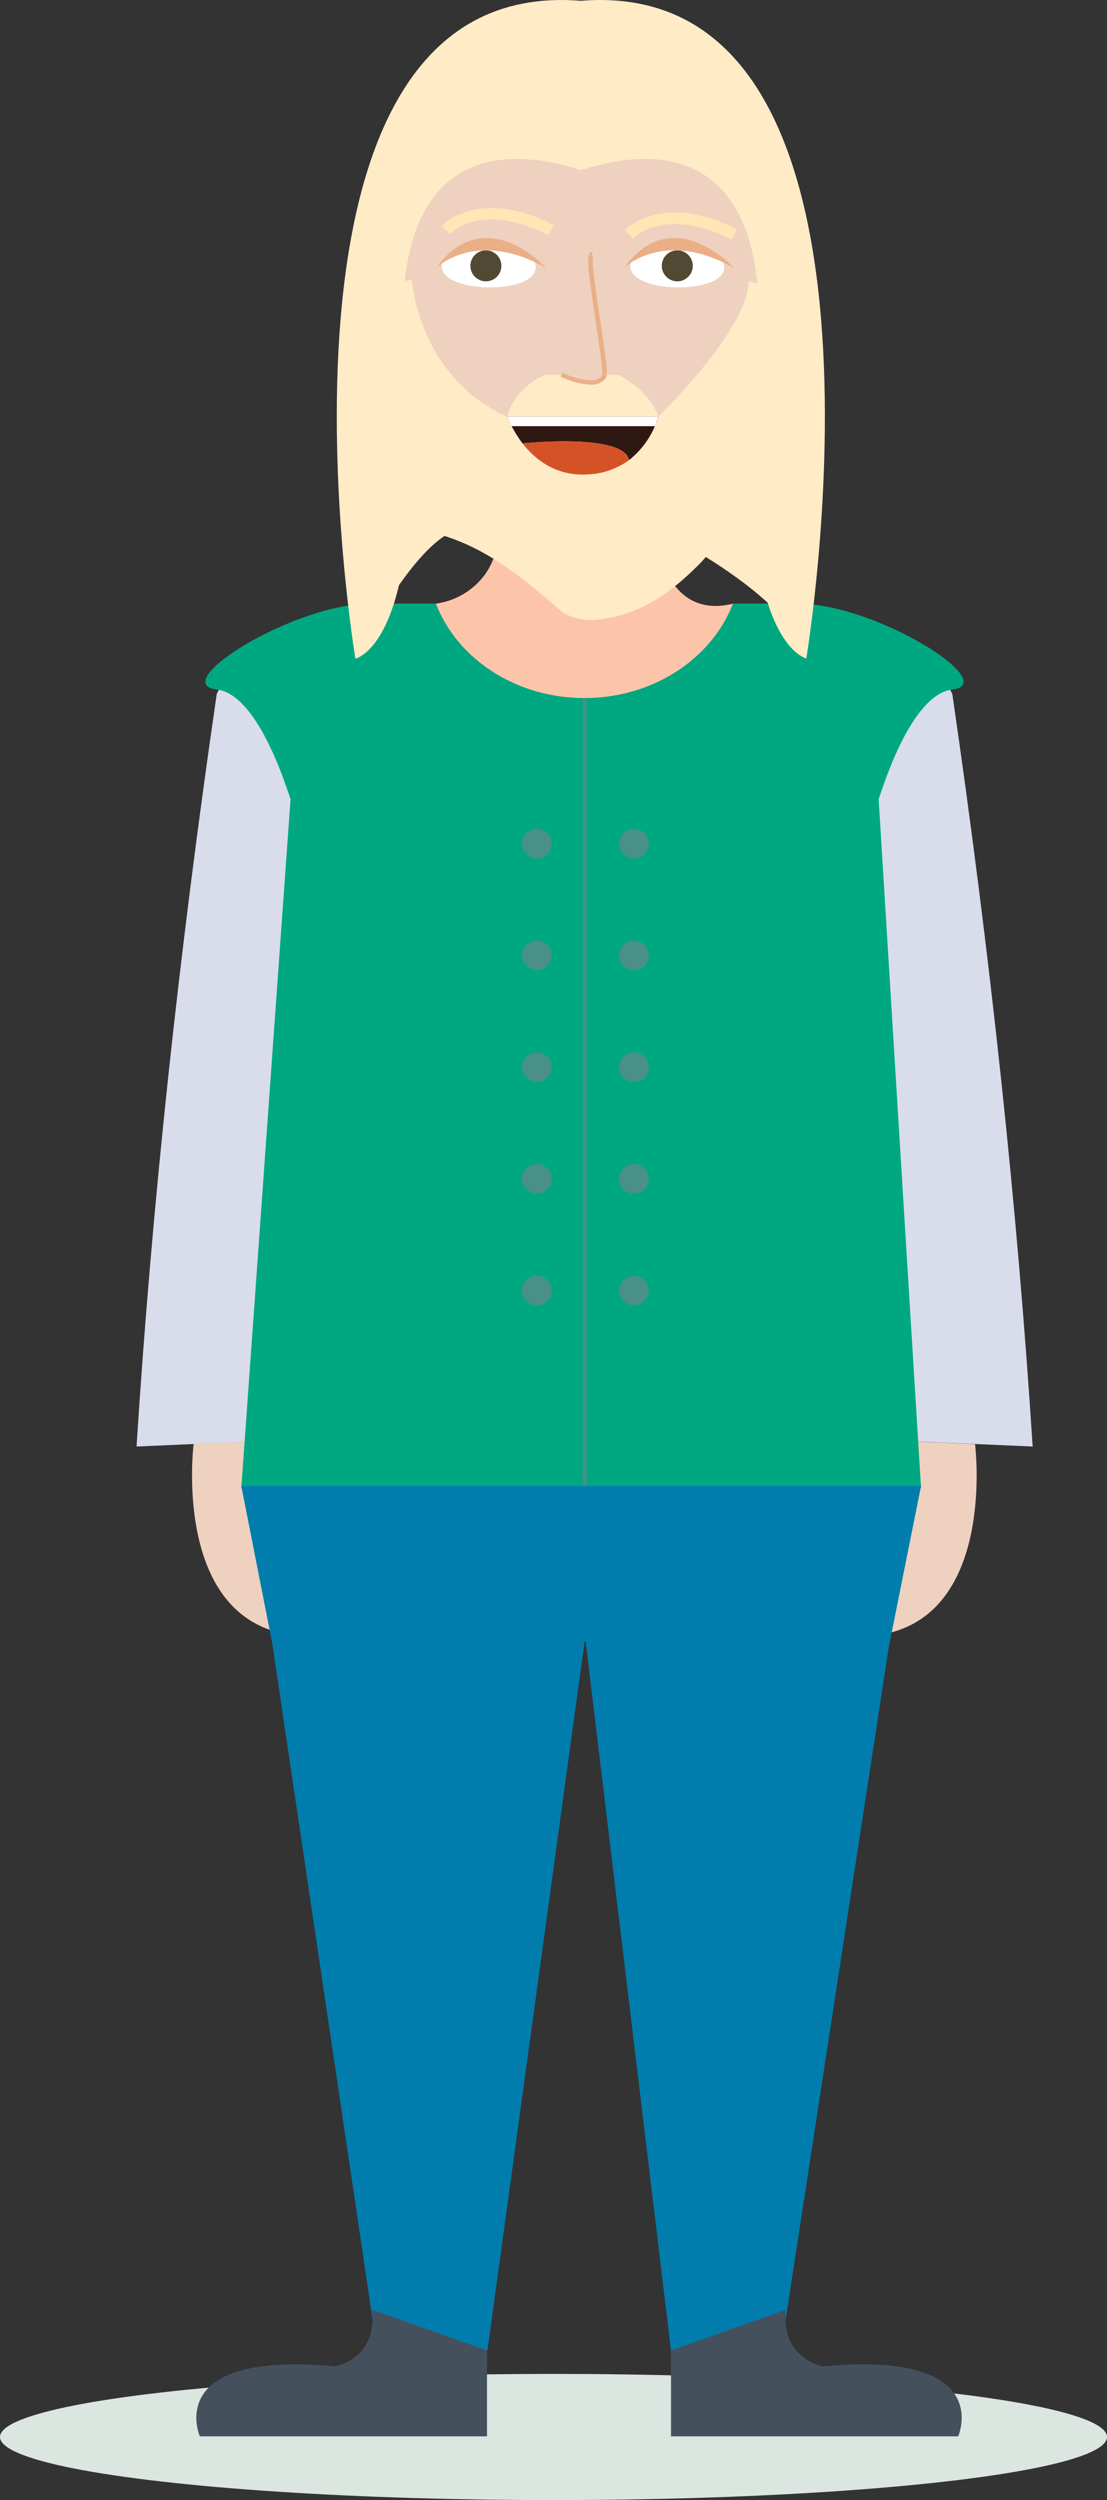 <svg xmlns="http://www.w3.org/2000/svg" viewBox="0 0 277.84 627.38"><rect x="0" y="0" width="277.84" height="627.38" fill="#333333" stroke="none"/><defs><style>.cls-1{fill:#eed1bf;}.cls-2{fill:#fcc5aa;}.cls-3{fill:#dce6e0;}.cls-4{fill:#d9dceb;}.cls-5{fill:#00a881;}.cls-6{fill:none;stroke:#499086;stroke-miterlimit:10;stroke-width:0.95px;}.cls-7{fill:#017dad;}.cls-8{fill:#44515d;}.cls-9{fill:#499086;}.cls-10{fill:#ffebc6;}.cls-11{fill:#fff;}.cls-12{fill:#524935;}.cls-13{fill:#ebaf88;}.cls-14{fill:#ffe6b4;}.cls-15{fill:#301812;}.cls-16{fill:#d55227;}</style></defs><g id="Layer_2" data-name="Layer 2"><g id="Layer_1-2" data-name="Layer 1"><path id="Koza" class="cls-1" d="M48.6,362.34s-5.53,43.56,24.32,47.93v-49Z"/><path id="Koza-2" data-name="Koza" class="cls-1" d="M244.72,362.4s5.53,43.56-24.32,47.93v-49Z"/><path id="Vrat" class="cls-2" d="M184,151.48l-.21.53c-5.49,13.54-20,23.2-37.1,23.2-17.29,0-32-9.91-37.3-23.71h-.15a18.31,18.31,0,0,0,12.53-7.4,18,18,0,0,0,2-3.72,25.58,25.58,0,0,0,1.79-8.83H164a36.91,36.91,0,0,0,1.89,8.82c1.18,3.37,3.09,6.95,6.14,9.24C174.87,151.77,178.86,152.78,184,151.48Z"/><ellipse class="cls-3" cx="138.92" cy="611.55" rx="138.92" ry="15.83"/><path class="cls-4" d="M259.18,363l-48.77-2.13v-157s11.28-65,28.6-29.74Q253.41,272.9,259.18,363Z"/><path class="cls-4" d="M34.27,363,83,360.87v-157s-11.28-65-28.6-29.74Q40,272.9,34.27,363Z"/><path id="Pulover" class="cls-5" d="M238.89,173.06l-.41.06c-5.35.94-11.87,8.69-17.95,27.46l10.64,172.85H60.56L72.92,200.58c-6.09-18.77-12.6-26.52-18-27.46l-.41-.06c-12.85-1.45,19-21.59,38.64-21.59h16.22c5.33,13.8,20,23.71,37.3,23.71,17.08,0,31.61-9.66,37.1-23.2.08-.17.14-.34.21-.51h16.22C219.9,151.47,251.74,171.61,238.89,173.06Z"/><line id="Zadrga" class="cls-6" x1="146.73" y1="373.46" x2="146.73" y2="175.21"/><polygon id="Hlace" class="cls-7" points="231.17 372.9 223.09 413.21 197.23 581.83 168.41 589.84 146.99 411.93 146.73 411.93 122.34 589.84 122.23 589.84 93.48 581.85 68.34 412.42 60.56 372.9 231.17 372.9"/><path class="cls-8" d="M240.49,611.39H168.41V589.84l28.82-10.22s0,0,0,.08c-1.25,12.27,9.29,14.13,9.29,14.13C250,589.79,240.49,611.39,240.49,611.39Z"/><path class="cls-8" d="M122.23,589.84v21.55H50.15s-9.51-21.6,34-17.56c0,0,10.59-1.87,9.27-14.21l.08,0Z"/><circle id="Gumb" class="cls-9" cx="159.1" cy="211.7" r="3.72"/><circle id="Gumb-2" data-name="Gumb" class="cls-9" cx="134.74" cy="211.7" r="3.72"/><circle id="Gumb-3" data-name="Gumb" class="cls-9" cx="159.1" cy="239.75" r="3.72"/><circle id="Gumb-4" data-name="Gumb" class="cls-9" cx="134.74" cy="239.75" r="3.72"/><circle id="Gumb-5" data-name="Gumb" class="cls-9" cx="159.1" cy="267.79" r="3.72"/><circle id="Gumb-6" data-name="Gumb" class="cls-9" cx="134.74" cy="267.79" r="3.72"/><circle id="Gumb-7" data-name="Gumb" class="cls-9" cx="159.1" cy="295.83" r="3.72"/><circle id="Gumb-8" data-name="Gumb" class="cls-9" cx="134.74" cy="295.83" r="3.72"/><circle id="Gumb-9" data-name="Gumb" class="cls-9" cx="159.1" cy="323.87" r="3.72"/><circle id="Gumb-10" data-name="Gumb" class="cls-9" cx="134.74" cy="323.87" r="3.72"/><path id="Koza-3" data-name="Koza" class="cls-1" d="M201.08,73.51a133.55,133.55,0,0,1-7.42,25.57,49.25,49.25,0,0,1-97.41-1.91,155.45,155.45,0,0,1-6.64-24.12c-2.46-12.67,3.11-14.27,6.23-14.23V55.88a44.43,44.43,0,0,1,44.43-44.43h9.66a44.43,44.43,0,0,1,44.43,44.43V60.3C196.85,60,203.64,60.31,201.08,73.51Z"/><path id="Brada" class="cls-10" d="M196.38,91.71a84.45,84.45,0,0,1-.63,11.28,62.13,62.13,0,0,1-1.21,6.71,39.35,39.35,0,0,1-1.16,5.64,32.64,32.64,0,0,1-1.95,5.14,35.78,35.78,0,0,1-2.67,4.52,30.91,30.91,0,0,1-3.45,4.06c-.85,1.37-1.75,2.71-2.72,4a47.51,47.51,0,0,1-3.09,3.69,40.28,40.28,0,0,1-3.68,4.5q-1.73,1.77-3.54,3.41c-4.92,4.45-10.38,8-16.56,9.76a31.32,31.32,0,0,1-4.76.94,14.39,14.39,0,0,1-9.82-1.72c-6.31-5.57-12.37-10.65-19.09-14.49a54,54,0,0,0-12-5.12,36,36,0,0,1-3.44-2.68,41.17,41.17,0,0,1-3.12-3.08,41.47,41.47,0,0,1-2.61-4,43.1,43.1,0,0,1-3.87-8.89c-.41-1.52-.74-3-1-4.61a67.93,67.93,0,0,1-.86-16.61c0-.67.09-1.34.16-2-.07-2.28-.1-4.58-.06-6.77.13-6.57.88-12.17,3-13.27,3.29-1.73,4.5-2,4.94-1.83a.32.32,0,0,1,.23.14h0a.25.25,0,0,1,0,.16s1.52,23.72,23.84,34h37.94s22.66-22,22.66-33.95l5.68,1.33.8.19A102.54,102.54,0,0,1,196.38,91.71Z"/><path class="cls-11" d="M134.45,67.13c.09-7.57-23.45-7.86-23.54-.29C110.82,73.69,134.37,74,134.45,67.13Z"/><path class="cls-11" d="M181.76,67.13c.1-7.57-23.44-7.86-23.54-.29C158.14,73.69,181.68,74,181.76,67.13Z"/><circle class="cls-12" cx="121.95" cy="66.71" r="3.89"/><circle class="cls-12" cx="169.99" cy="66.71" r="3.89"/><path id="Oci" class="cls-13" d="M109.44,67.29s10-10.05,27.7,0C137.14,67.29,121.75,50.27,109.44,67.29Z"/><path id="Oci-2" data-name="Oci" class="cls-13" d="M156.58,67.29s10-10.05,27.69,0C184.27,67.29,168.89,50.27,156.58,67.29Z"/><path id="Brki" class="cls-10" d="M165.22,104.54H127.28c1.23-4.43,4.25-8,9.5-10.49h4.36c1.25.59,8.06,3.63,10.44.49a1.07,1.07,0,0,0,.12-.49h3.62C160.45,97,163.9,100.48,165.22,104.54Z"/><path class="cls-1" d="M148.59,63.8l-.4,1.56C148.17,64.29,148.29,63.71,148.59,63.8Z"/><path id="Nos" class="cls-13" d="M148.13,96.52a19.61,19.61,0,0,1-7.45-2l.53-1c2.11,1.07,8,3.28,9.91.75.32-.84-.76-8-1.64-13.82-1.86-12.28-2.3-16.23-1.43-17a.73.73,0,0,1,.71-.14l-.34,1.1a.4.4,0,0,0,.44-.15c-.5,1,.81,9.67,1.76,16,1.62,10.7,2,13.93,1.42,14.69A4.64,4.64,0,0,1,148.13,96.52Z"/><g id="Obrve"><path class="cls-14" d="M137.65,59c-16.77-8.46-24.38-.64-24.69-.31l-2.13-1.95c.37-.4,9.28-9.82,28.12-.31Z"/></g><g id="Obrve-2" data-name="Obrve"><g id="Obrve-3" data-name="Obrve"><path id="Obrve-4" data-name="Obrve" class="cls-14" d="M183.62,60.11c-16.89-8.53-24.6-.4-24.68-.32l-2.13-1.94c.37-.41,9.28-9.82,28.12-.32Z"/></g></g><path class="cls-15" d="M165.22,104.55a21.63,21.63,0,0,1-7.34,10.91c-1.39-6.86-26.66-4.2-26.74-4.19a32.4,32.4,0,0,1-3.86-6.72Z"/><path class="cls-16" d="M157.88,115.46h0a19,19,0,0,1-10.44,3.6c-7.92.47-13.15-3.77-16.29-7.79C131.22,111.26,156.49,108.6,157.88,115.46Z"/><polygon class="cls-15" points="131.14 111.27 131.14 111.27 131.14 111.27 131.14 111.27"/><polygon class="cls-11" points="127.28 104.55 128.36 106.94 164.41 106.94 165.22 104.55 127.28 104.55"/><path id="Lasje" class="cls-10" d="M202.37,165.24s-5.66-1.23-9.71-14C182.72,142.11,169,135.1,169,135.1c8.47-5,15.75-16.51,19.75-23.88.15-6,.53-12.66,1.19-20,6.11-68.52-42.12-48.71-44.17-48.56,0,0,0,0,0,0h0c-2-.14-50.22-20-44.11,48.56.65,7.35,1,14,1.19,19.94,5.47,9.13,17.15,22.42,17.15,22.42-5.79-3.78-13.57,4.31-19.86,13.26-4,17-10.94,18.45-10.94,18.45S60.4-6.67,145.77.2C231.14-6.67,202.37,165.24,202.37,165.24Z"/></g></g></svg>